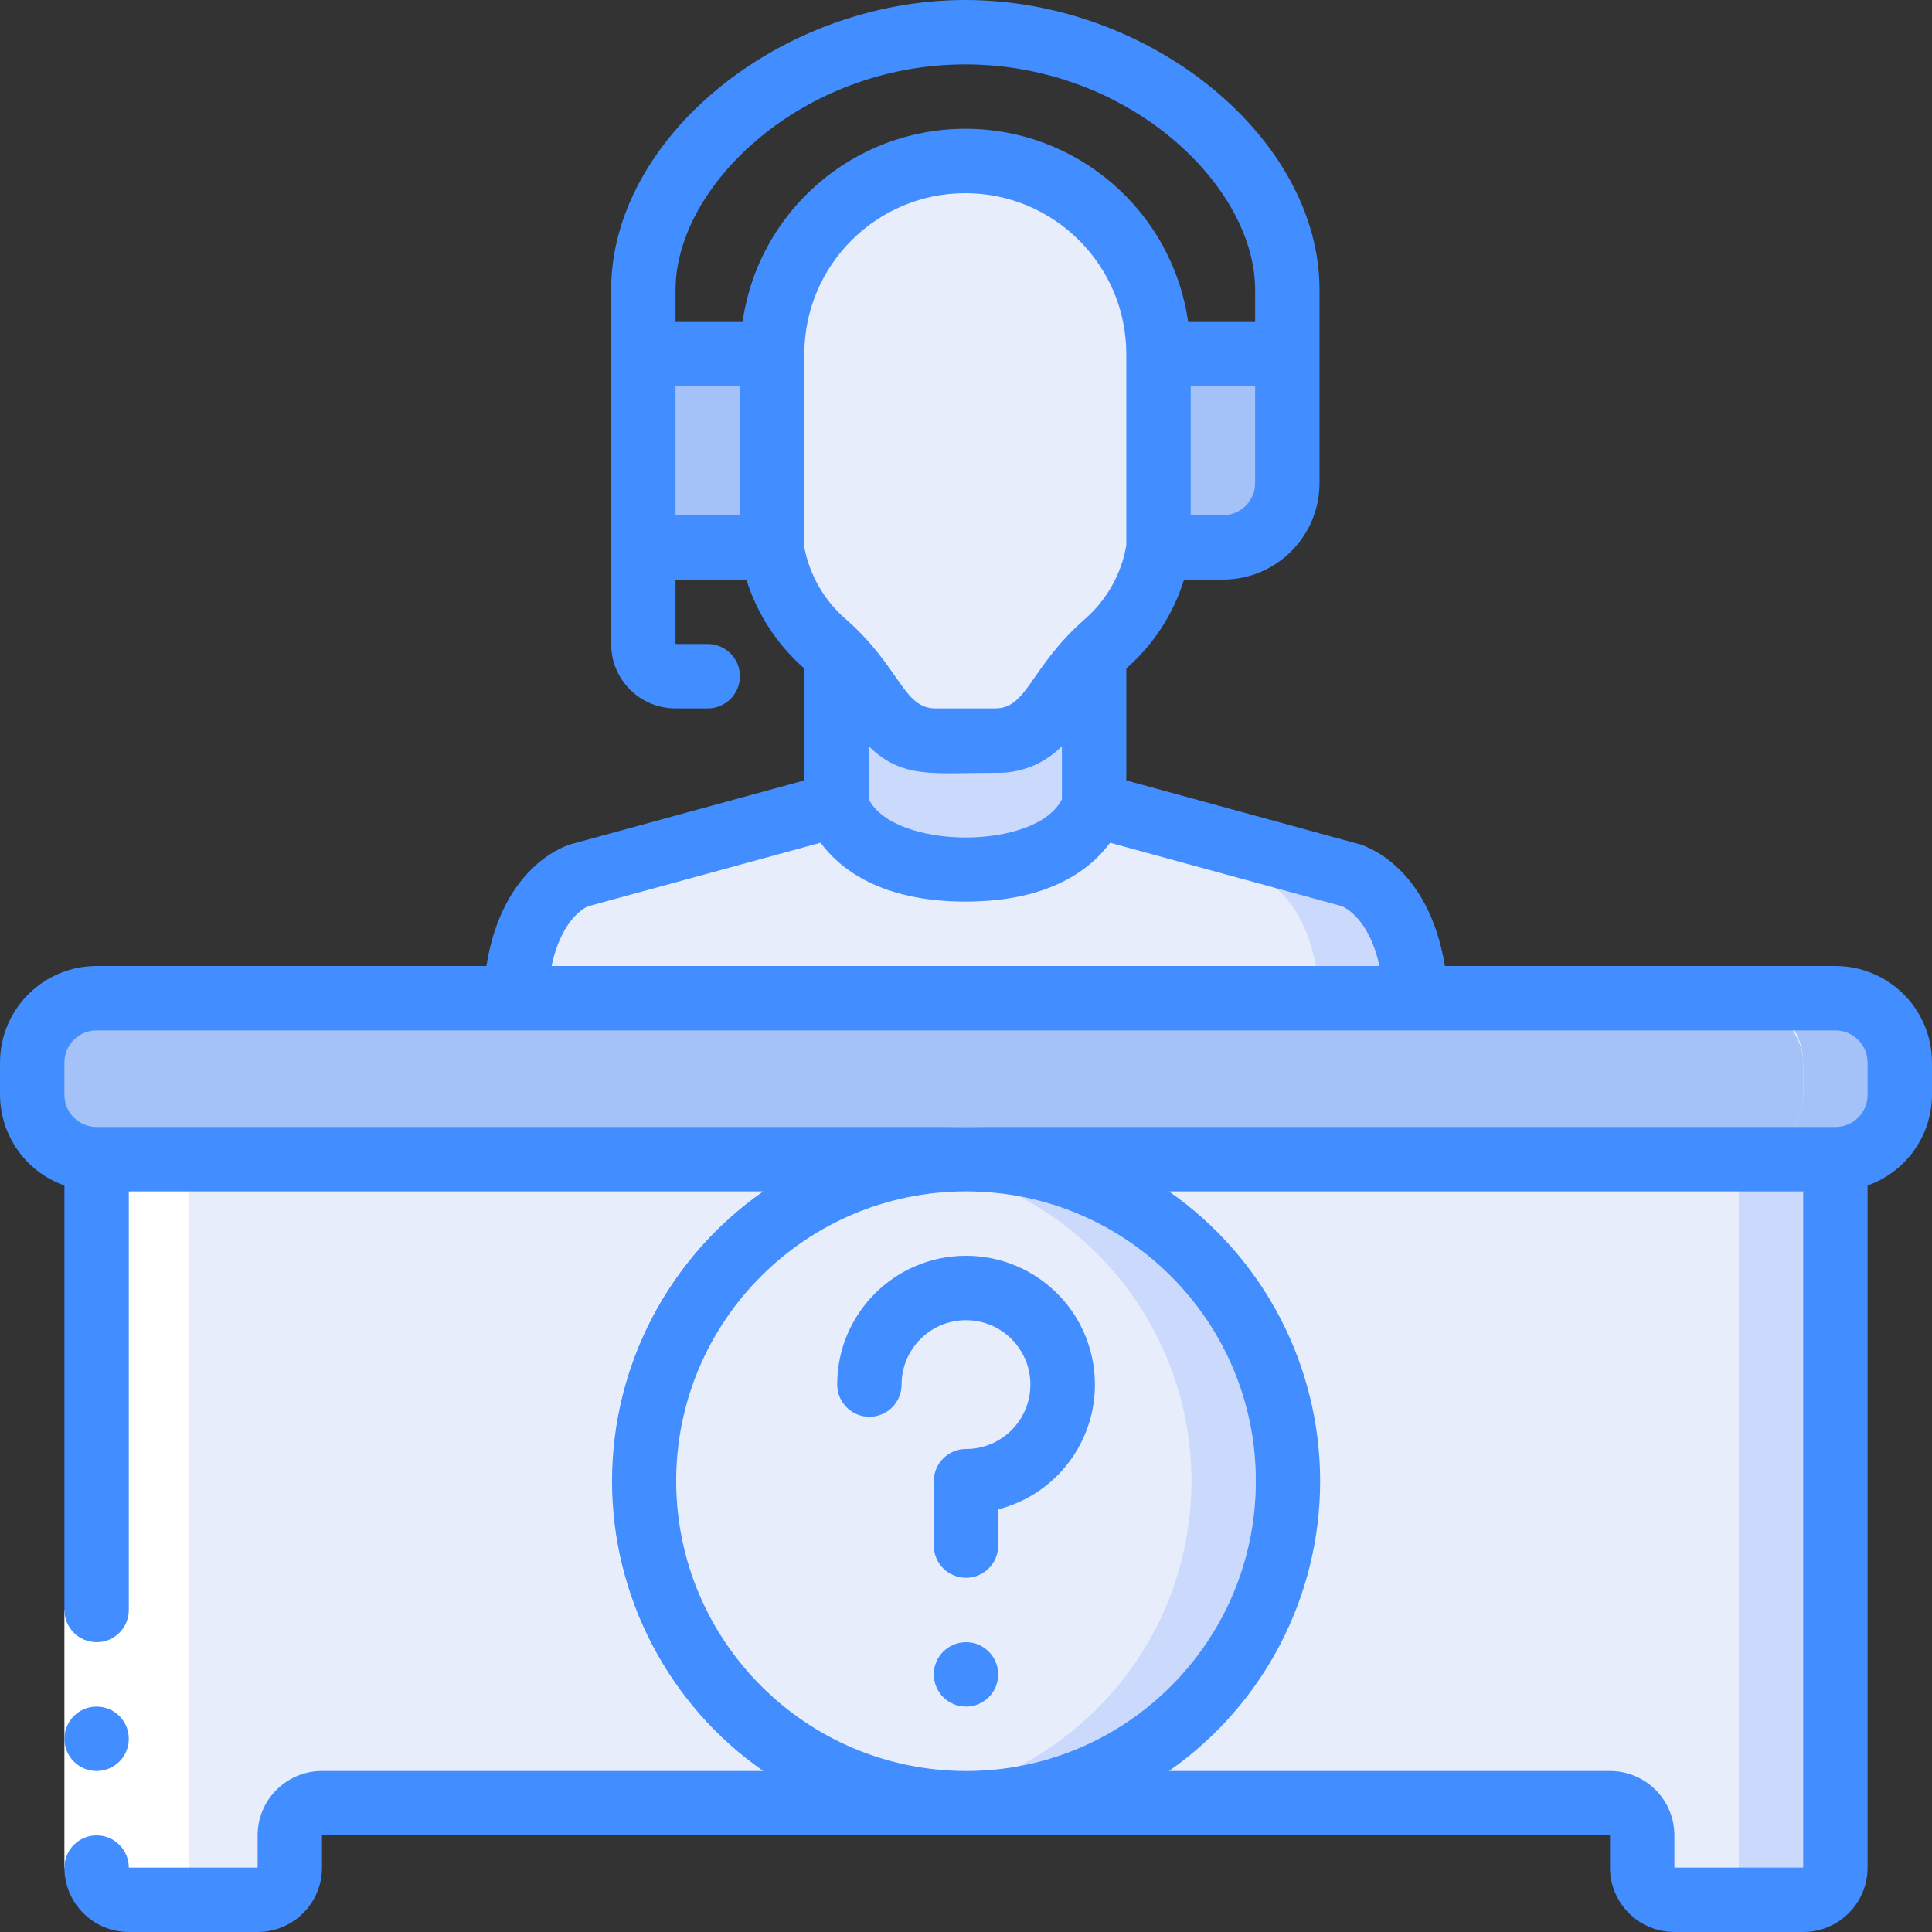 <svg height="512" viewBox="0 0 60 60" width="512" xmlns="http://www.w3.org/2000/svg"><rect x="0" y="0" width="60" height="60" fill="#333333" stroke="none"/><g id="005---Question-Desk" fill="none"><g id="Layer_4" transform="translate(1 5)"><rect id="Rectangle-path" fill="#e8edfc" height="5" rx="2" width="58" y="26"/><path id="Shape" d="m56 26h-3c1.103.003 1.997.897 2 2v1c-.003 1.103-.897 1.997-2 2h3c1.103-.003 1.997-.897 2-2v-1c-.003-1.103-.897-1.997-2-2z" fill="#a4c2f7"/><path id="Shape" d="m56 31v22c0 .552-.448 1-1 1h-4c-.552 0-1-.448-1-1v-1c0-.552-.448-1-1-1h-40c-.552 0-1 .448-1 1v1c0 .552-.448 1-1 1h-4c-.552 0-1-.448-1-1v-22z" fill="#e8edfc"/><path id="Shape" d="m53 31v22c0 .552-.448 1-1 1h3c.552 0 1-.448 1-1v-22z" fill="#cad9fc"/><circle id="Oval" cx="29" cy="41" fill="#e8edfc" r="10"/><path id="Shape" d="m29 31c-.502.004-1.004.046-1.5.125 4.887.735 8.501 4.933 8.501 9.875s-3.614 9.14-8.501 9.875c3.71.568 7.426-.991 9.621-4.037s2.498-7.063.785-10.404c-1.713-3.34-5.152-5.439-8.906-5.435z" fill="#cad9fc"/><path id="Shape" d="m32.98 15.34v4.66s-.48 2-3.99 2-4.01-2-4.01-2v-4.66c1.36 1.38 1.49 2.66 3.07 2.66h1.86c1.58 0 1.71-1.28 3.07-2.66z" fill="#cad9fc"/><path id="Shape" d="m42.98 26h-27.98c.17-3.33 2-3.82 2-3.82l7.98-2.18s.5 2 4.01 2 3.99-2 3.99-2l7.97 2.18s1.85.49 2.03 3.82z" fill="#e8edfc"/><path id="Shape" d="m40.95 22.18-7.97-2.18c-.084.262-.22.504-.4.711l5.37 1.469s1.85.49 2.03 3.82h3c-.18-3.33-2.03-3.82-2.03-3.82z" fill="#cad9fc"/><path id="Rectangle-path" d="m18.98 6h4v6h-4z" fill="#a4c2f7"/><path id="Shape" d="m34.98 6v6c-.171 1.156-.749 2.213-1.63 2.98-.131.112-.254.233-.37.36-1.36 1.38-1.49 2.66-3.07 2.66h-1.86c-1.58 0-1.71-1.28-3.07-2.66-.116-.127-.239-.248-.37-.36-.881-.767-1.459-1.824-1.63-2.98v-6c0-3.314 2.686-6 6-6s6 2.686 6 6z" fill="#e8edfc"/><path id="Shape" d="m38.98 6v4c-.003 1.103-.897 1.997-2 2h-2v-6z" fill="#a4c2f7"/></g><g id="Layer_3" transform="translate(1 31)"><path id="Shape" d="m5.78 28h-2.87c-.526-.027-.932-.474-.91-1v-22h2.87v22c-.022.526.384.973.91 1z" fill="#fff"/><rect id="Rectangle-path" fill="#a4c2f7" height="5" rx="2" width="55"/><path id="Shape" d="m29 26c-6.075 0-11-4.925-11-11 0-6.075 4.925-11 11-11s11 4.925 11 11c-.007 6.072-4.928 10.993-11 11zm0-20c-4.971 0-9 4.029-9 9s4.029 9 9 9 9-4.029 9-9c-.006-4.968-4.032-8.994-9-9z" fill="#fff"/></g><path id="Rectangle-path" d="m2 50h2v8h-2z" fill="#fff"/><g fill="#428dff"><path id="Shape" d="m57 30h-12.128c-.516-3.169-2.57-3.761-2.658-3.784l-7.235-1.979v-3.478c.842-.735 1.463-1.691 1.792-2.759h1.208c1.657 0 3-1.343 3-3v-6c0-4.71-5.244-9-11-9s-11 4.29-11 9v11c0 1.105.895 2 2 2h1c.552 0 1-.448 1-1s-.448-1-1-1h-1v-2h2.2c.334 1.068.957 2.024 1.8 2.761v3.475l-7.237 1.978c-.1.025-2.132.618-2.637 3.786h-12.105c-1.657 0-3 1.343-3 3v1c.005 1.267.806 2.394 2 2.816v13.184c0 .552.448 1 1 1s1-.448 1-1v-13h19.7c-2.941 2.053-4.694 5.413-4.694 9s1.753 6.947 4.694 9h-13.7c-1.105 0-2 .895-2 2v1h-4c0-.552-.448-1-1-1s-1 .448-1 1c0 1.105.895 2 2 2h4c1.105 0 2-.895 2-2v-1h40v1c0 1.105.895 2 2 2h4c1.105 0 2-.895 2-2v-21.184c1.194-.422 1.995-1.549 2-2.816v-1c0-1.657-1.343-3-3-3zm-30.021-6.829c1.041 1.029 2.008.829 3.93.829.776.025 1.526-.275 2.07-.829v1.649c-.792 1.595-5.2 1.577-6 0zm12-8.171c0 .552-.448 1-1 1h-1v-4h2zm-9-13c5.068 0 9 3.763 9 7v1h-2.079c-.493-3.443-3.442-6.001-6.92-6.001s-6.428 2.557-6.92 6.001h-2.08v-1c0-3.237 3.931-7 9-7zm-7 14h-2v-4h2zm2-5c0-2.761 2.239-5 5-5s5 2.239 5 5v5.936c-.153.89-.609 1.7-1.29 2.293-1.697 1.489-1.778 2.771-2.78 2.771h-1.861c-1 0-1.084-1.283-2.785-2.776-.665-.577-1.117-1.36-1.284-2.224zm-6.715 17.145 7.22-1.973c.59.8 1.861 1.828 4.5 1.828s3.9-1.024 4.49-1.827l7.183 1.964c.04.014.844.315 1.184 1.863h-25.711c.33-1.549 1.119-1.849 1.134-1.855zm2.736 17.855c0-4.971 4.029-9 9-9s9 4.029 9 9-4.029 9-9 9c-4.968-.006-8.994-4.032-9-9zm35 12h-4v-1c0-1.105-.895-2-2-2h-13.695c2.941-2.053 4.694-5.413 4.694-9s-1.753-6.947-4.694-9h19.695zm2-24c0 .552-.448 1-1 1h-54c-.552 0-1-.448-1-1v-1c0-.552.448-1 1-1h54c.552 0 1 .448 1 1z"/><circle id="Oval" cx="3" cy="54" r="1"/><path id="Shape" d="m30 39c-2.209 0-4 1.791-4 4 0 .552.448 1 1 1s1-.448 1-1c0-1.105.895-2 2-2s2 .895 2 2-.895 2-2 2c-.552 0-1 .448-1 1v2c0 .552.448 1 1 1s1-.448 1-1v-1.126c1.952-.502 3.226-2.378 2.972-4.378s-1.956-3.498-3.972-3.496z"/><circle id="Oval" cx="30" cy="52" r="1"/></g></g></svg>